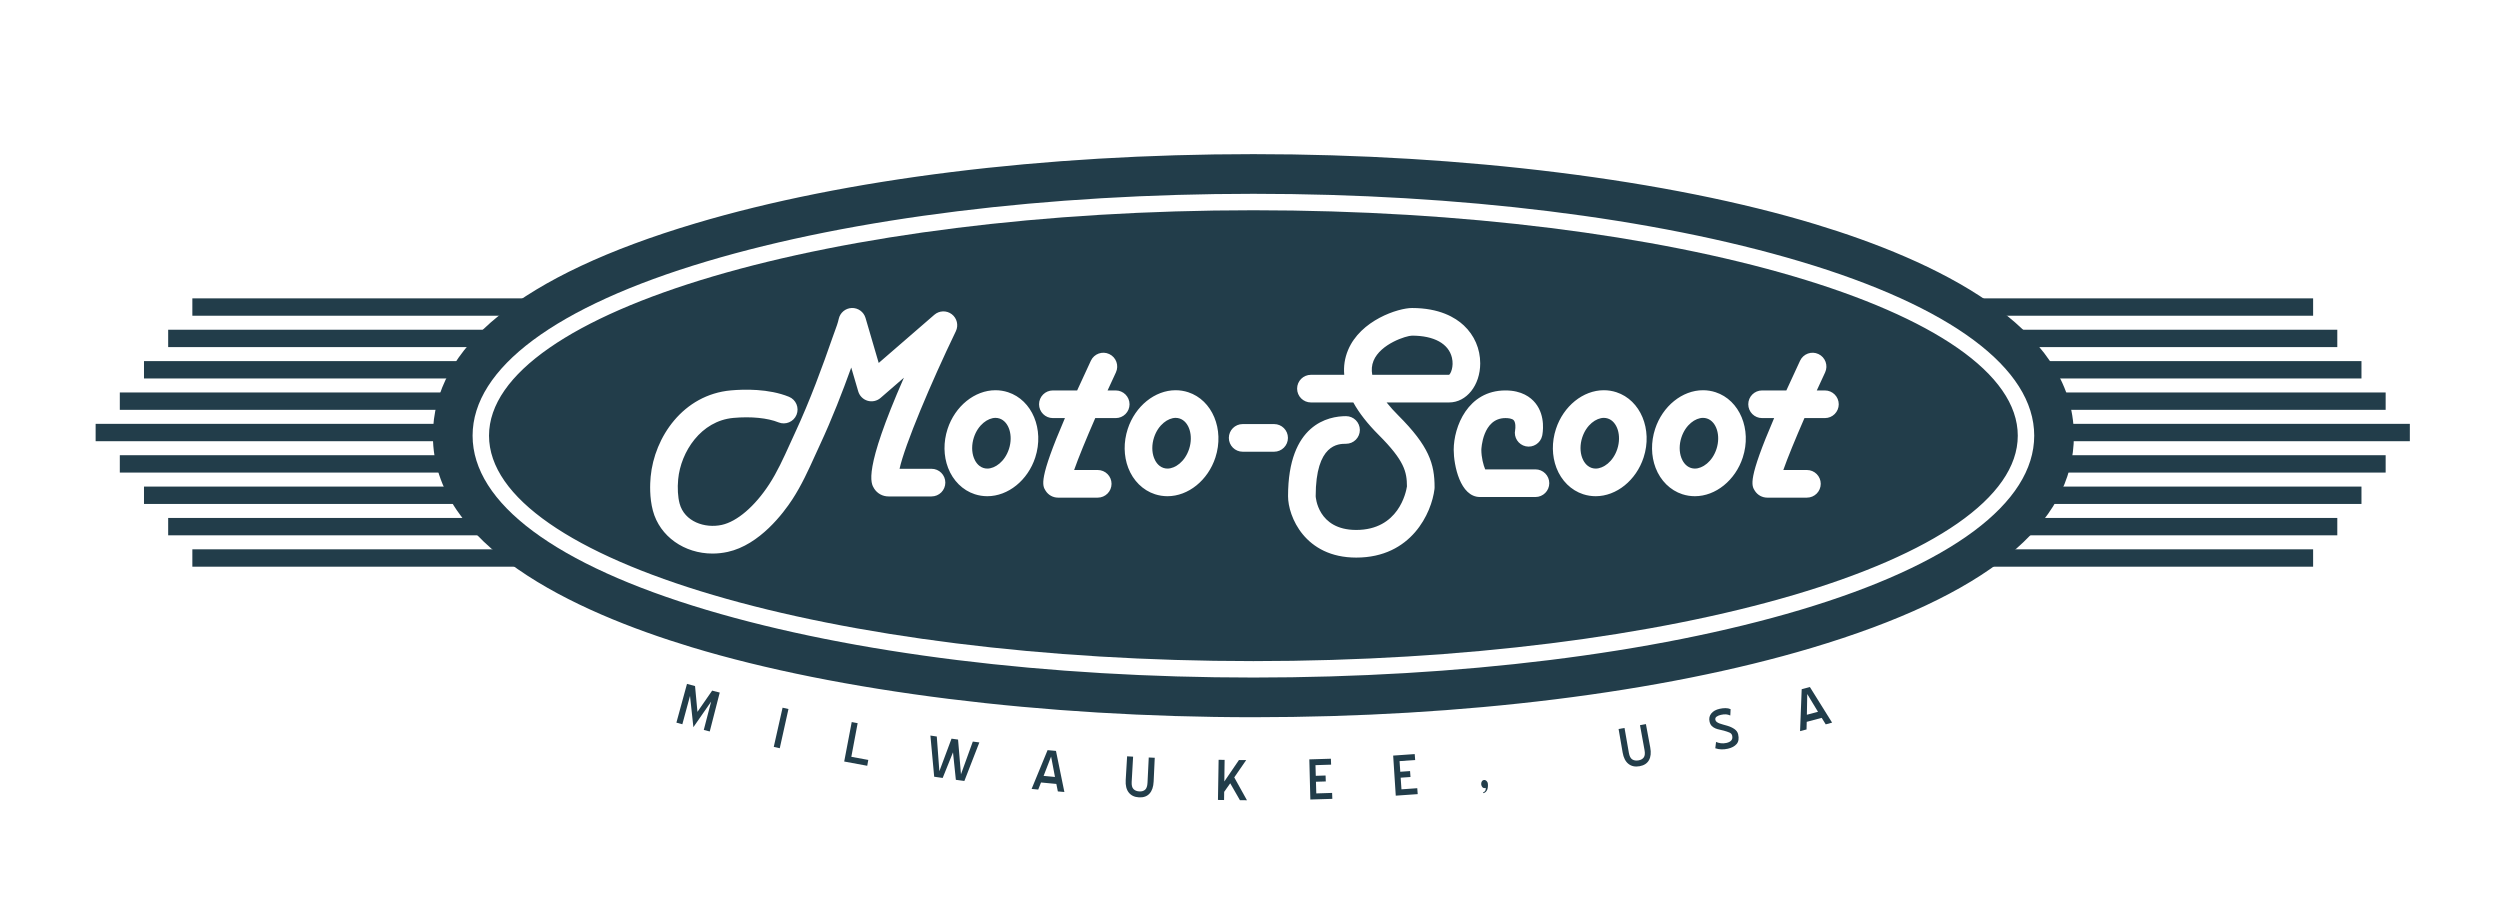 <?xml version="1.0" encoding="utf-8"?>
<!-- Generator: Adobe Illustrator 16.0.0, SVG Export Plug-In . SVG Version: 6.00 Build 0)  -->
<!DOCTYPE svg PUBLIC "-//W3C//DTD SVG 1.1 Tiny//EN" "http://www.w3.org/Graphics/SVG/1.1/DTD/svg11-tiny.dtd">
<svg version="1.1" baseProfile="tiny" id="Layer_1" xmlns="http://www.w3.org/2000/svg" xmlns:xlink="http://www.w3.org/1999/xlink"
	 x="0px" y="0px" width="650px" height="237.888px" viewBox="0 0 650 237.888" xml:space="preserve">
<g>
	<g>
		<g>
			<path fill="#223D4A" d="M306.702,108.81c-0.332-0.109-0.678-0.164-1.035-0.164c-1.969,0-4.53,1.755-5.622,5.105
				c-0.595,1.825-0.592,3.763,0.008,5.325c0.293,0.764,1,2.115,2.459,2.589c0.333,0.11,0.683,0.165,1.038,0.165
				c1.967,0,4.531-1.755,5.624-5.105C310.307,113.241,309.176,109.617,306.702,108.81z"/>
			<path fill="#223D4A" d="M377.501,92.993c-0.859-3.636-4.643-5.725-10.378-5.725c-1.445,0.002-8.179,2.11-10.005,6.534
				c-0.479,1.159-0.556,2.391-0.334,3.65h19.977C377.145,97.227,378.055,95.351,377.501,92.993z"/>
			<path fill="#223D4A" d="M443.817,108.81c-0.331-0.109-0.681-0.164-1.036-0.164c-1.968,0-4.526,1.755-5.62,5.105
				c-0.594,1.825-0.593,3.765,0.006,5.325c0.292,0.764,1.004,2.115,2.463,2.589c0.332,0.11,0.679,0.165,1.036,0.165
				c1.968,0,4.528-1.755,5.622-5.105C447.424,113.241,446.292,109.617,443.817,108.81z"/>
			<path fill="#223D4A" d="M325.885,54.666c-109.585,0-198.74,26.293-198.74,58.609c0,32.32,89.155,58.613,198.74,58.613
				c109.584,0,198.738-26.293,198.738-58.613C524.623,80.959,435.469,54.666,325.885,54.666z M242.193,129.073h-11.189
				c-1.528,0-2.923-0.767-3.733-2.057c-0.845-1.346-2.875-4.58,7.745-28.812l-6.075,5.263c-0.925,0.798-2.194,1.071-3.365,0.73
				c-1.174-0.345-2.091-1.263-2.435-2.435l-1.818-6.201c-2.276,6.318-4.957,13.259-8.168,20.154
				c-0.422,0.913-0.841,1.834-1.26,2.755c-1.723,3.798-3.506,7.727-5.885,11.374c-2.281,3.496-8.481,11.824-16.798,13.65
				c-1.33,0.291-2.655,0.431-3.954,0.433c-7.286,0-13.717-4.42-15.511-11.173c-0.903-3.399-0.75-6.974-0.579-8.799
				c0.97-10.315,8.453-21.342,20.88-22.455c3.357-0.301,9.78-0.485,15.072,1.662c1.84,0.743,2.727,2.839,1.981,4.679
				c-0.748,1.837-2.845,2.722-4.68,1.98c-2.843-1.152-7.12-1.579-11.729-1.163c-8.429,0.753-13.694,8.791-14.369,15.97
				c-0.215,2.296-0.081,4.587,0.371,6.283c1.251,4.719,6.571,6.535,10.979,5.563c3.971-0.871,8.577-4.817,12.319-10.555
				c2.079-3.19,3.674-6.702,5.361-10.421c0.428-0.941,0.854-1.883,1.289-2.816c4.031-8.662,7.229-17.475,9.827-24.953
				c0.169-0.491,0.35-0.982,0.531-1.472c0.436-1.177,0.846-2.288,1.071-3.339c0.347-1.606,1.74-2.775,3.382-2.836
				c1.636-0.062,3.117,1.003,3.581,2.579l3.43,11.711l14.469-12.532c1.291-1.117,3.185-1.171,4.536-0.138
				c1.354,1.035,1.793,2.879,1.055,4.415c-6.498,13.478-13.276,29.565-14.639,35.77h8.311c1.982,0,3.592,1.608,3.592,3.593
				C245.786,127.468,244.176,129.073,242.193,129.073z M269.164,118.951c-1.931,5.928-7.053,10.063-12.457,10.063
				c-1.111,0-2.208-0.174-3.261-0.515c-3.134-1.02-5.667-3.518-6.945-6.852c-1.196-3.116-1.243-6.713-0.132-10.121
				c1.932-5.927,7.055-10.066,12.456-10.066c1.112,0,2.21,0.175,3.262,0.517C268.371,104.026,271.545,111.641,269.164,118.951z
				 M285.408,122.2c1.983,0,3.593,1.608,3.593,3.593s-1.609,3.593-3.593,3.593h-10.305c-1.319,0-2.529-0.664-3.237-1.781
				c-0.881-1.382-1.848-2.932,5.014-18.903h-3.132c-1.985,0-3.595-1.608-3.595-3.593c0-1.983,1.61-3.594,3.595-3.594h6.311
				c1.064-2.346,2.249-4.917,3.568-7.735c0.84-1.794,2.98-2.573,4.778-1.727c1.798,0.841,2.572,2.98,1.73,4.777
				c-0.717,1.529-1.444,3.103-2.164,4.686h2.117c1.984,0,3.593,1.611,3.593,3.594c0,1.985-1.608,3.593-3.593,3.593h-5.322
				c-2.355,5.399-4.393,10.353-5.494,13.499H285.408z M316.005,118.951c-1.933,5.928-7.054,10.063-12.456,10.063
				c-1.111,0-2.209-0.174-3.261-0.515c-3.137-1.02-5.667-3.518-6.946-6.852c-1.194-3.116-1.24-6.713-0.131-10.121
				c1.932-5.927,7.054-10.066,12.456-10.066c1.113,0,2.209,0.175,3.263,0.517C315.211,104.026,318.385,111.641,316.005,118.951z
				 M331.274,117.447h-8.181c-1.985,0-3.592-1.609-3.592-3.594c0-1.985,1.607-3.593,3.592-3.593h8.181
				c1.984,0,3.592,1.608,3.592,3.593C334.866,115.837,333.259,117.447,331.274,117.447z M363.551,108.008
				c7.983,7.983,9.442,12.562,9.442,18.701c0,0.145-0.007,0.288-0.024,0.43c-0.743,6.168-5.95,17.835-20.35,17.835
				c-13.392,0-17.727-10.752-17.727-15.96c0-18.788,10.543-20.815,15.075-20.815c1.986,0,3.595,1.608,3.595,3.593
				c0,1.984-1.608,3.591-3.595,3.591c-1.949,0-7.889,0-7.889,13.631c0,0.09,0.454,8.773,10.54,8.773
				c11.007,0,12.948-9.776,13.189-11.317c-0.024-3.788-0.637-6.675-7.34-13.382c-2.903-2.901-5.104-5.718-6.607-8.45h-11.018
				c-1.985,0-3.594-1.609-3.594-3.594c0-1.983,1.608-3.593,3.594-3.593h8.66c-0.2-2.21,0.125-4.349,0.978-6.405
				c3.235-7.809,13.081-10.963,16.642-10.963c7.132,0,11.254,2.458,13.46,4.52c2.758,2.583,4.273,6.082,4.273,9.861
				c0,5.706-3.556,10.175-8.096,10.175h-16.247C361.474,105.843,362.525,106.984,363.551,108.008z M399.223,129.223h-14.427
				c-5.163,0-6.832-8.273-6.832-12.279c0-5.964,3.652-15.43,13.457-15.43c4.246,0,6.573,1.786,7.779,3.282
				c2.768,3.439,1.875,7.99,1.766,8.498c-0.423,1.938-2.345,3.163-4.277,2.744c-1.928-0.42-3.153-2.317-2.752-4.244
				c0.104-0.535,0.157-1.895-0.342-2.5c-0.426-0.516-1.545-0.593-2.174-0.593c-6.001,0-6.271,8.162-6.271,8.243
				c0,1.972,0.539,4.015,1.001,5.093h13.071c1.983,0,3.592,1.609,3.592,3.592C402.814,127.613,401.206,129.223,399.223,129.223z
				 M427.335,118.952c-1.931,5.927-7.051,10.062-12.452,10.062c-1.112,0-2.209-0.174-3.26-0.515
				c-3.137-1.02-5.669-3.518-6.948-6.852c-1.193-3.118-1.241-6.713-0.129-10.121c1.933-5.927,7.053-10.066,12.452-10.066
				c1.115,0,2.211,0.175,3.262,0.517C426.545,104.026,429.72,111.642,427.335,118.952z M453.119,118.952
				c-1.932,5.927-7.052,10.062-12.453,10.062c-1.111,0-2.208-0.174-3.262-0.515c-3.135-1.02-5.668-3.518-6.946-6.852
				c-1.194-3.118-1.239-6.713-0.13-10.121c1.932-5.927,7.053-10.066,12.453-10.066c1.112,0,2.212,0.175,3.263,0.517
				C452.327,104.026,455.5,111.642,453.119,118.952z M474.479,108.701h-5.323c-2.354,5.399-4.392,10.353-5.494,13.499h6.137
				c1.983,0,3.593,1.608,3.593,3.593s-1.609,3.593-3.593,3.593h-10.304c-1.32,0-2.528-0.664-3.239-1.781
				c-0.881-1.382-1.846-2.932,5.016-18.903h-3.133c-1.984,0-3.592-1.608-3.592-3.593c0-1.983,1.607-3.594,3.592-3.594h6.312
				c1.065-2.346,2.249-4.917,3.569-7.735c0.841-1.794,2.979-2.573,4.777-1.727c1.796,0.841,2.57,2.98,1.73,4.777
				c-0.717,1.529-1.441,3.103-2.164,4.686h2.116c1.984,0,3.594,1.611,3.594,3.594C478.072,107.093,476.463,108.701,474.479,108.701z
				"/>
			<path fill="#223D4A" d="M539.213,113.275c0-28.595-36.527-45.674-67.167-54.964c-38.215-11.589-91.491-18.235-146.161-18.235
				c-54.612,0-106.133,6.392-145.076,18c-45.289,13.501-68.252,32.073-68.252,55.2c0,28.598,36.526,45.676,67.169,54.968
				c38.214,11.587,91.487,18.234,146.159,18.234c54.611,0,106.133-6.393,145.075-18.001
				C516.249,154.977,539.213,136.405,539.213,113.275z M468.014,158.592c-38.013,11.329-88.485,17.569-142.129,17.569
				c-53.641,0-104.118-6.24-142.128-17.569c-39.261-11.704-60.884-27.797-60.884-45.317c0-17.518,21.623-33.61,60.884-45.312
				c38.01-11.332,88.487-17.572,142.128-17.572c53.644,0,104.116,6.24,142.129,17.572c39.261,11.702,60.883,27.794,60.883,45.312
				C528.896,130.795,507.274,146.888,468.014,158.592z"/>
			<path fill="#223D4A" d="M418.032,108.81c-0.33-0.109-0.68-0.164-1.034-0.164c-1.966,0-4.527,1.755-5.62,5.105
				c-0.594,1.825-0.592,3.765,0.007,5.325c0.294,0.764,1.003,2.115,2.462,2.589c0.332,0.11,0.681,0.165,1.036,0.165
				c1.968,0,4.53-1.755,5.621-5.105C421.639,113.241,420.508,109.617,418.032,108.81z"/>
			<path fill="#223D4A" d="M259.862,108.81c-0.332-0.109-0.681-0.164-1.036-0.164c-1.968,0-4.53,1.755-5.623,5.105
				c-0.592,1.825-0.59,3.763,0.01,5.325c0.292,0.764,1,2.115,2.459,2.589c0.332,0.11,0.681,0.165,1.035,0.165
				c1.969,0,4.532-1.755,5.625-5.105C263.465,113.241,262.335,109.617,259.862,108.81z"/>
		</g>
		<g>
			<rect x="50.012" y="77.574" fill="#223D4A" width="88.203" height="4.515"/>
		</g>
		<g>
			<rect x="43.725" y="85.731" fill="#223D4A" width="88.203" height="4.514"/>
		</g>
		<g>
			<rect x="37.438" y="93.888" fill="#223D4A" width="88.203" height="4.513"/>
		</g>
		<g>
			<rect x="31.151" y="102.043" fill="#223D4A" width="88.203" height="4.513"/>
		</g>
		<g>
			<rect x="24.864" y="110.199" fill="#223D4A" width="88.202" height="4.514"/>
		</g>
		<g>
			<rect x="50.012" y="142.823" fill="#223D4A" width="88.203" height="4.516"/>
		</g>
		<g>
			<rect x="43.725" y="134.667" fill="#223D4A" width="88.203" height="4.515"/>
		</g>
		<g>
			<rect x="37.438" y="126.511" fill="#223D4A" width="88.203" height="4.514"/>
		</g>
		<g>
			<rect x="31.151" y="118.356" fill="#223D4A" width="88.203" height="4.513"/>
		</g>
		<g>
			<rect x="513.201" y="77.574" fill="#223D4A" width="88.209" height="4.515"/>
		</g>
		<g>
			<rect x="519.489" y="85.731" fill="#223D4A" width="88.208" height="4.514"/>
		</g>
		<g>
			<rect x="525.775" y="93.888" fill="#223D4A" width="88.208" height="4.513"/>
		</g>
		<g>
			<rect x="532.062" y="102.043" fill="#223D4A" width="88.208" height="4.513"/>
		</g>
		<g>
			<rect x="538.351" y="110.199" fill="#223D4A" width="88.207" height="4.514"/>
		</g>
		<g>
			<rect x="513.201" y="142.823" fill="#223D4A" width="88.209" height="4.516"/>
		</g>
		<g>
			<rect x="519.489" y="134.667" fill="#223D4A" width="88.208" height="4.515"/>
		</g>
		<g>
			<rect x="525.775" y="126.511" fill="#223D4A" width="88.208" height="4.514"/>
		</g>
		<g>
			<rect x="532.062" y="118.356" fill="#223D4A" width="88.208" height="4.513"/>
		</g>
	</g>
	<g>
		<path fill="#223D4A" d="M184.898,182.411c-1.527,2.227-3.066,4.447-4.617,6.662c-0.305-2.714-0.597-5.427-0.876-8.138
			c-0.665,2.456-1.329,4.913-1.994,7.369c-0.516-0.14-1.032-0.279-1.547-0.421c0.918-3.357,1.837-6.715,2.755-10.073
			c0.698,0.191,1.396,0.381,2.093,0.568c0.2,2.234,0.408,4.469,0.625,6.704c1.283-1.838,2.559-3.68,3.826-5.524
			c0.656,0.171,1.312,0.341,1.968,0.509c-0.866,3.372-1.731,6.743-2.597,10.115c-0.518-0.133-1.034-0.266-1.551-0.4
			C183.623,187.325,184.261,184.868,184.898,182.411z"/>
		<path fill="#223D4A" d="M203.469,184c0.511,0.114,1.021,0.229,1.532,0.342c-0.754,3.398-1.508,6.797-2.263,10.195
			c-0.52-0.115-1.041-0.231-1.56-0.349C201.942,190.792,202.706,187.396,203.469,184z"/>
		<path fill="#223D4A" d="M221.448,187.734c0.513,0.099,1.026,0.195,1.54,0.292c-0.547,2.914-1.094,5.829-1.642,8.744
			c1.469,0.276,2.938,0.546,4.409,0.81c-0.091,0.508-0.182,1.015-0.273,1.521c-1.998-0.358-3.994-0.728-5.989-1.108
			C220.144,194.574,220.796,191.154,221.448,187.734z"/>
		<path fill="#223D4A" d="M242.887,201.949c-0.343-3.569-0.671-7.139-0.982-10.707c0.553,0.084,1.106,0.168,1.66,0.25
			c0.212,3.012,0.435,6.023,0.668,9.035c1.064-2.823,2.118-5.648,3.163-8.477c0.566,0.081,1.133,0.16,1.699,0.239
			c0.242,3.009,0.495,6.019,0.758,9.027c1.036-2.833,2.061-5.669,3.077-8.508c0.567,0.075,1.134,0.149,1.702,0.223
			c-1.283,3.344-2.582,6.685-3.896,10.021c-0.738-0.099-1.476-0.199-2.213-0.301c-0.254-2.381-0.501-4.763-0.741-7.145
			c-0.887,2.223-1.781,4.444-2.683,6.663C244.361,202.166,243.624,202.058,242.887,201.949z"/>
		<path fill="#223D4A" d="M274.553,195.238c0.709,3.562,1.438,7.122,2.186,10.682c-0.567-0.05-1.134-0.1-1.7-0.15
			c-0.13-0.649-0.259-1.299-0.388-1.947c-1.328-0.121-2.656-0.247-3.984-0.377c-0.242,0.614-0.484,1.228-0.727,1.842
			c-0.573-0.057-1.146-0.114-1.718-0.173c1.403-3.356,2.786-6.717,4.151-10.082C273.099,195.101,273.826,195.17,274.553,195.238z
			 M271.338,201.73c0.985,0.096,1.97,0.189,2.955,0.28c-0.341-1.767-0.677-3.533-1.008-5.301
			C272.64,198.384,271.991,200.058,271.338,201.73z"/>
		<path fill="#223D4A" d="M296.146,207.313c-1.175-0.062-2.067-0.484-2.675-1.262s-0.869-1.851-0.788-3.218
			c0.123-2.064,0.245-4.128,0.367-6.191c0.52,0.03,1.039,0.061,1.558,0.09c-0.124,2.189-0.247,4.379-0.371,6.568
			c-0.049,0.866,0.107,1.485,0.469,1.857c0.361,0.373,0.873,0.577,1.532,0.612c0.633,0.033,1.134-0.118,1.501-0.452
			c0.367-0.334,0.57-0.934,0.613-1.8c0.107-2.19,0.215-4.381,0.323-6.571c0.52,0.025,1.039,0.05,1.559,0.074
			c-0.095,2.059-0.19,4.117-0.286,6.176c-0.063,1.369-0.417,2.413-1.065,3.13C298.234,207.044,297.321,207.375,296.146,207.313z"/>
		<path fill="#223D4A" d="M319.857,203.656c-0.521,0.742-1.044,1.483-1.569,2.224c-0.01,0.71-0.02,1.42-0.03,2.13
			c-0.529-0.007-1.059-0.016-1.589-0.024c0.058-3.48,0.115-6.961,0.173-10.441c0.52,0.009,1.04,0.017,1.56,0.023
			c-0.026,1.872-0.052,3.744-0.077,5.617c1.281-1.855,2.55-3.715,3.806-5.578c0.628,0.005,1.255,0.008,1.883,0.01
			c-1.026,1.505-2.062,3.006-3.104,4.505c1.087,1.983,2.187,3.963,3.298,5.939c-0.607-0.002-1.214-0.005-1.822-0.009
			C321.537,206.588,320.693,205.123,319.857,203.656z"/>
		<path fill="#223D4A" d="M340.423,197.437c1.87-0.048,3.74-0.105,5.61-0.172c0.019,0.515,0.037,1.029,0.055,1.545
			c-1.354,0.048-2.708,0.091-4.062,0.13c0.026,0.923,0.053,1.846,0.078,2.77c0.85-0.024,1.699-0.051,2.549-0.078
			c0.017,0.515,0.034,1.029,0.051,1.545c-0.852,0.028-1.703,0.054-2.556,0.078c0.029,1.012,0.058,2.022,0.087,3.034
			c1.372-0.039,2.743-0.083,4.115-0.132c0.019,0.515,0.036,1.03,0.055,1.545c-1.904,0.067-3.81,0.126-5.715,0.175
			C340.601,204.397,340.512,200.917,340.423,197.437z"/>
		<path fill="#223D4A" d="M362.224,196.452c1.868-0.121,3.735-0.251,5.603-0.391c0.038,0.514,0.077,1.027,0.115,1.542
			c-1.352,0.101-2.704,0.197-4.056,0.288c0.062,0.922,0.124,1.843,0.187,2.765c0.849-0.058,1.696-0.117,2.545-0.178
			c0.037,0.514,0.074,1.027,0.111,1.542c-0.851,0.062-1.701,0.12-2.552,0.178c0.068,1.01,0.136,2.019,0.204,3.028
			c1.37-0.093,2.74-0.19,4.109-0.292c0.038,0.514,0.077,1.027,0.115,1.541c-1.901,0.143-3.804,0.275-5.707,0.398
			C362.674,203.4,362.449,199.926,362.224,196.452z"/>
		<path fill="#223D4A" d="M385.622,206.006c0.251-0.091,0.43-0.22,0.535-0.389s0.153-0.424,0.144-0.764
			c-0.083,0.016-0.166,0.03-0.249,0.045c-0.258,0.027-0.471-0.054-0.641-0.245c-0.169-0.19-0.269-0.43-0.299-0.718
			c-0.03-0.287,0.024-0.542,0.163-0.765c0.139-0.224,0.336-0.349,0.593-0.376c0.217-0.023,0.427,0.059,0.629,0.246
			c0.201,0.187,0.317,0.424,0.349,0.711c0.03,0.288,0.031,0.568,0.002,0.844c-0.027,0.275-0.089,0.524-0.183,0.749
			c-0.093,0.226-0.226,0.416-0.398,0.574c-0.171,0.156-0.379,0.261-0.621,0.312C385.638,206.156,385.63,206.082,385.622,206.006z"/>
		<path fill="#223D4A" d="M426.288,199.219c-1.163,0.208-2.131,0-2.902-0.618c-0.771-0.618-1.271-1.604-1.503-2.954
			c-0.35-2.037-0.7-4.075-1.051-6.112c0.515-0.088,1.028-0.178,1.543-0.268c0.378,2.16,0.755,4.32,1.133,6.48
			c0.149,0.854,0.443,1.422,0.881,1.702c0.438,0.28,0.984,0.363,1.636,0.246c0.628-0.112,1.082-0.373,1.364-0.782
			c0.282-0.408,0.346-1.04,0.189-1.893c-0.394-2.157-0.787-4.314-1.181-6.473c0.514-0.094,1.027-0.188,1.541-0.283
			c0.376,2.026,0.751,4.053,1.127,6.079c0.249,1.348,0.141,2.445-0.329,3.291C428.268,198.482,427.449,199.012,426.288,199.219z"/>
		<path fill="#223D4A" d="M449.248,194.665c-0.571,0.127-1.124,0.185-1.659,0.172c-0.533-0.011-1.072-0.107-1.615-0.286
			c0.067-0.548,0.134-1.096,0.2-1.644c0.382,0.167,0.801,0.28,1.257,0.338c0.457,0.059,0.938,0.031,1.445-0.081
			c0.581-0.129,1.004-0.349,1.267-0.659s0.336-0.724,0.22-1.24c-0.083-0.368-0.318-0.634-0.706-0.8
			c-0.388-0.164-0.877-0.329-1.468-0.495c-0.325-0.096-0.684-0.181-1.075-0.256c-0.393-0.075-0.767-0.188-1.12-0.335
			c-0.355-0.148-0.671-0.361-0.947-0.636c-0.276-0.275-0.469-0.665-0.577-1.17c-0.17-0.788-0.015-1.479,0.464-2.072
			c0.479-0.594,1.203-0.997,2.175-1.212c0.522-0.116,1.029-0.175,1.519-0.175c0.49-0.002,0.933,0.089,1.327,0.27
			c-0.026,0.548-0.053,1.095-0.08,1.643c-0.364-0.162-0.731-0.261-1.1-0.294c-0.367-0.033-0.814,0.009-1.339,0.125
			c-0.437,0.097-0.807,0.248-1.107,0.457c-0.302,0.208-0.413,0.489-0.336,0.845c0.049,0.222,0.167,0.404,0.356,0.549
			c0.189,0.146,0.427,0.273,0.715,0.384c0.287,0.111,0.605,0.211,0.954,0.301c0.349,0.091,0.707,0.19,1.075,0.302
			c0.72,0.212,1.339,0.498,1.856,0.857s0.841,0.814,0.966,1.365c0.246,1.078,0.118,1.917-0.387,2.514
			C451.023,194.028,450.264,194.44,449.248,194.665z"/>
		<path fill="#223D4A" d="M470.572,178.627c1.906,3.093,3.832,6.179,5.774,9.256c-0.553,0.151-1.105,0.302-1.659,0.451
			c-0.349-0.563-0.695-1.127-1.043-1.69c-1.298,0.35-2.597,0.694-3.896,1.034c-0.016,0.66-0.031,1.32-0.048,1.98
			c-0.561,0.146-1.121,0.291-1.683,0.436c0.16-3.636,0.301-7.27,0.422-10.901C469.15,179.006,469.861,178.817,470.572,178.627z
			 M469.788,185.836c0.964-0.253,1.927-0.509,2.89-0.768c-0.936-1.538-1.866-3.077-2.793-4.619
			C469.856,182.245,469.824,184.041,469.788,185.836z"/>
	</g>
</g>
</svg>
